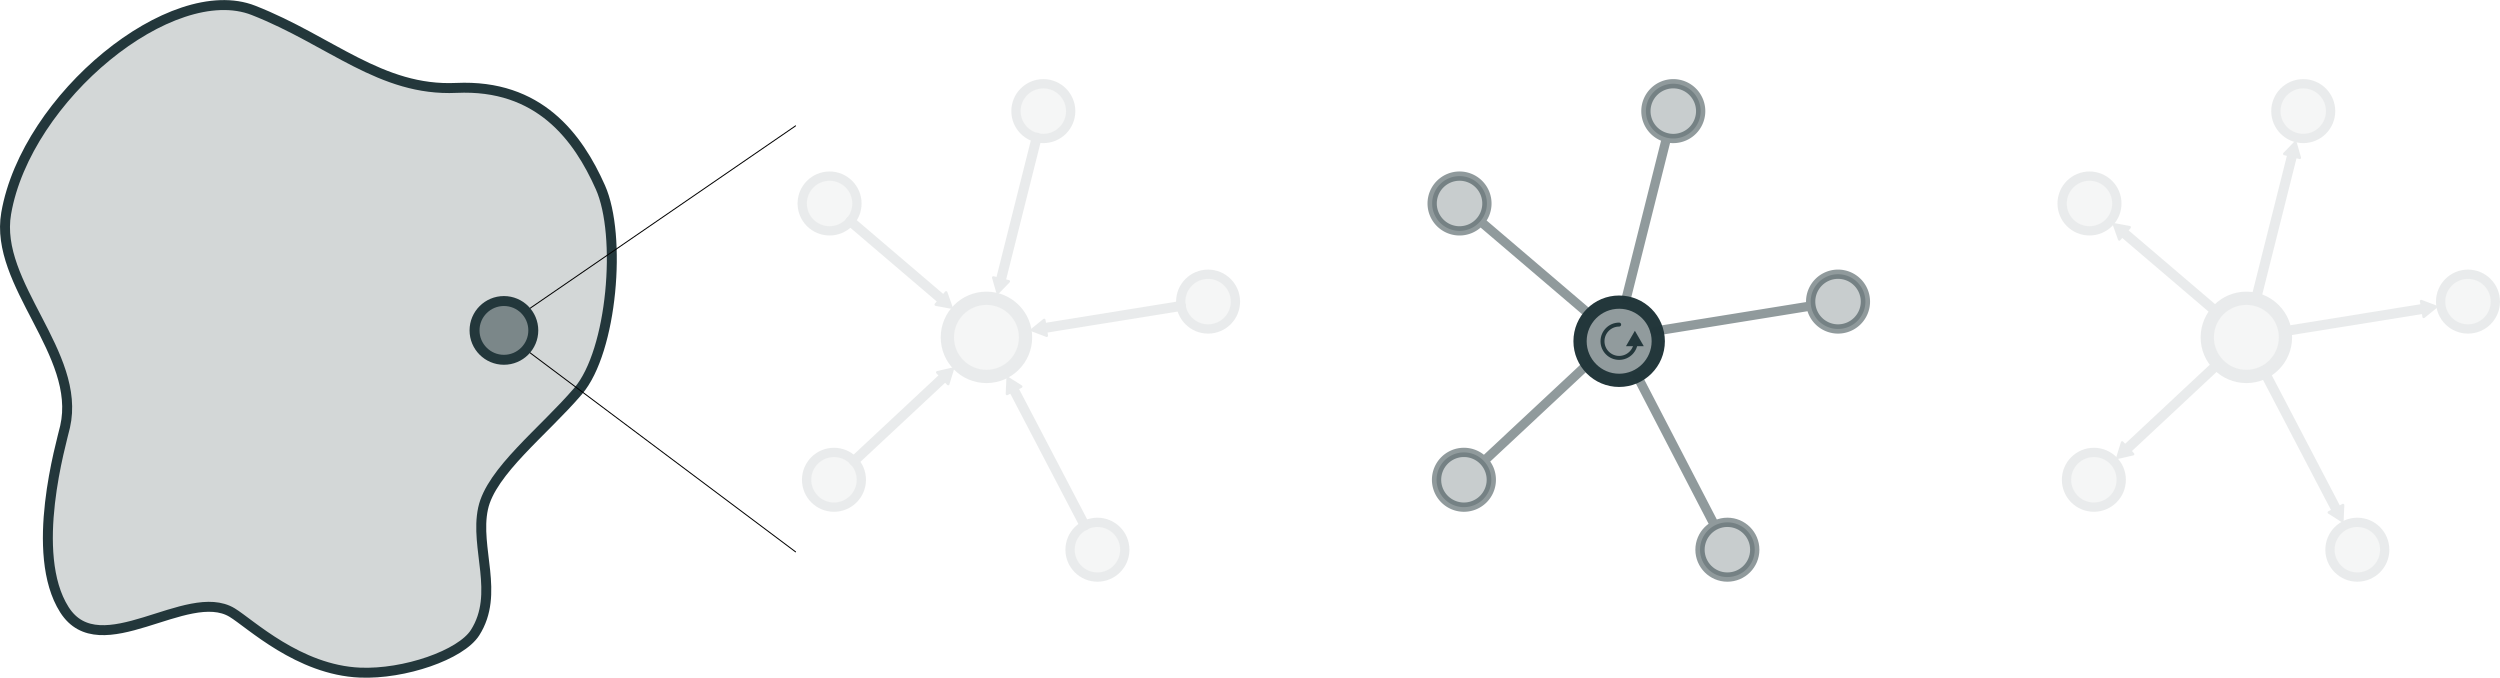 <?xml version="1.0" encoding="UTF-8" standalone="no"?>
<!-- Created with Inkscape (http://www.inkscape.org/) -->

<svg
   width="251.261mm"
   height="68.115mm"
   viewBox="0 0 251.261 68.115"
   version="1.1"
   id="svg1"
   inkscape:version="1.3.2 (091e20ef0f, 2023-11-25, custom)"
   sodipodi:docname="ac-computation.svg"
   xmlns:inkscape="http://www.inkscape.org/namespaces/inkscape"
   xmlns:sodipodi="http://sodipodi.sourceforge.net/DTD/sodipodi-0.dtd"
   xmlns="http://www.w3.org/2000/svg"
   xmlns:svg="http://www.w3.org/2000/svg">
  <sodipodi:namedview
     id="namedview1"
     pagecolor="#ffffff"
     bordercolor="#999999"
     borderopacity="1"
     inkscape:showpageshadow="2"
     inkscape:pageopacity="0"
     inkscape:pagecheckerboard="0"
     inkscape:deskcolor="#d1d1d1"
     inkscape:document-units="mm"
     inkscape:zoom="16.590121"
     inkscape:cx="622.20762"
     inkscape:cy="145.80966"
     inkscape:window-width="1920"
     inkscape:window-height="1128"
     inkscape:window-x="0"
     inkscape:window-y="0"
     inkscape:window-maximized="1"
     inkscape:current-layer="g12" />
  <defs
     id="defs1">
    <inkscape:path-effect
       effect="spiro"
       id="path-effect15"
       is_visible="true"
       lpeversion="1" />
    <inkscape:path-effect
       effect="spiro"
       id="path-effect14"
       is_visible="true"
       lpeversion="1" />
    <inkscape:path-effect
       effect="fillet_chamfer"
       id="path-effect13"
       is_visible="true"
       lpeversion="1"
       nodesatellites_param="F,0,0,1,0,0,0,1 @ F,0,0,1,0,0,0,1 @ F,0,0,1,0,0,0,1 @ F,0,0,1,0,0,0,1"
       radius="0"
       unit="px"
       method="auto"
       mode="F"
       chamfer_steps="1"
       flexible="false"
       use_knot_distance="true"
       apply_no_radius="true"
       apply_with_radius="true"
       only_selected="false"
       hide_knots="false" />
    <linearGradient
       id="swatch3"
       inkscape:swatch="solid">
      <stop
         style="stop-color:#23373b;stop-opacity:1;"
         offset="0"
         id="stop3" />
    </linearGradient>
  </defs>
  <g
     inkscape:label="Layer 1"
     inkscape:groupmode="layer"
     id="layer1"
     transform="translate(-9.749,-15.341)">
    <path
       style="fill:#23373b;fill-opacity:0.2;stroke:#23373b;stroke-width:1;stroke-linecap:round;stroke-linejoin:round;stroke-dasharray:none;stroke-opacity:1"
       d="m 35.226,16.383 c 7.762,3.048 12.794,8.147 20.387,7.793 8.323,-0.388 12.23,4.938 14.481,9.994 2.151,4.832 1.207,16.44 -2.242,20.478 -3.448,4.038 -8.758,8.067 -9.555,11.809 -0.849,3.983 1.695,8.553 -0.801,12.468 -1.432,2.246 -7.121,4.204 -11.563,4.018 C 39.765,82.686 34.881,77.998 33.08,76.908 28.574,74.178 19.817,82.274 16.221,76.619 12.625,70.964 15.933,59.8 16.29,58.227 17.962,50.874 9.134,43.912 10.37,36.782 12.395,25.094 27.03,13.164 35.226,16.383 Z"
       id="path2"
       sodipodi:nodetypes="ssssssssssss" />
    <path
       style="opacity:1;fill:none;fill-opacity:0.2;stroke:#000000;stroke-width:0.1;stroke-linecap:round;stroke-linejoin:round;stroke-dasharray:none;stroke-opacity:1"
       d="M 62.615,46.602 89.706,27.991"
       id="path4" />
    <path
       style="opacity:1;fill:none;fill-opacity:0.2;stroke:#000000;stroke-width:0.1;stroke-linecap:round;stroke-linejoin:round;stroke-dasharray:none;stroke-opacity:1"
       d="M 62.615,50.495 89.706,70.804"
       id="path5"
       sodipodi:nodetypes="cc" />
    <circle
       style="fill:#23373b;fill-opacity:0.499;stroke:#23373b;stroke-width:1;stroke-linecap:round;stroke-linejoin:round;stroke-dasharray:none;stroke-opacity:1"
       id="path3"
       cx="60.395"
       cy="48.549"
       r="2.953" />
    <g
       id="g13"
       transform="matrix(1.331,0,0,1.331,-43.991,-15.371)"
       style="opacity:0.1">
      <circle
         style="fill:#23373b;fill-opacity:0.499;stroke:#23373b;stroke-width:1;stroke-linecap:round;stroke-linejoin:round;stroke-dasharray:none;stroke-opacity:1"
         id="path3-5"
         cx="114.863"
         cy="48.549"
         r="2.953" />
      <circle
         style="fill:#23373b;fill-opacity:0.499;stroke:#23373b;stroke-width:0.7;stroke-linecap:round;stroke-linejoin:round;stroke-dasharray:none;stroke-opacity:1"
         id="path3-5-2"
         cx="103.017"
         cy="38.44"
         r="2.067" />
      <circle
         style="fill:#23373b;fill-opacity:0.499;stroke:#23373b;stroke-width:0.7;stroke-linecap:round;stroke-linejoin:round;stroke-dasharray:none;stroke-opacity:1"
         id="path3-5-2-7"
         cx="119.158"
         cy="31.465"
         r="2.067" />
      <circle
         style="fill:#23373b;fill-opacity:0.499;stroke:#23373b;stroke-width:0.7;stroke-linecap:round;stroke-linejoin:round;stroke-dasharray:none;stroke-opacity:1"
         id="path3-5-2-7-6"
         cx="131.598"
         cy="45.849"
         r="2.067" />
      <circle
         style="fill:#23373b;fill-opacity:0.499;stroke:#23373b;stroke-width:0.7;stroke-linecap:round;stroke-linejoin:round;stroke-dasharray:none;stroke-opacity:1"
         id="path3-5-2-7-6-6"
         cx="123.243"
         cy="64.583"
         r="2.067" />
      <circle
         style="fill:#23373b;fill-opacity:0.499;stroke:#23373b;stroke-width:0.7;stroke-linecap:round;stroke-linejoin:round;stroke-dasharray:none;stroke-opacity:1"
         id="path3-5-2-7-6-6-9"
         cx="103.349"
         cy="59.303"
         r="2.067" />
      <path
         style="opacity:1;fill:none;fill-opacity:0.2;stroke:#23373b;stroke-width:0.751;stroke-linecap:round;stroke-linejoin:round;stroke-dasharray:none;stroke-opacity:1"
         d="m 104.589,39.782 7.101,6.059"
         id="path6"
         sodipodi:nodetypes="cc" />
      <path
         style="opacity:1;fill:none;fill-opacity:0.2;stroke:#23373b;stroke-width:0.751;stroke-linecap:round;stroke-linejoin:round;stroke-dasharray:none;stroke-opacity:1"
         d="m 118.654,33.47 -2.776,11.041"
         id="path7"
         sodipodi:nodetypes="cc" />
      <path
         style="opacity:1;fill:none;fill-opacity:0.2;stroke:#23373b;stroke-width:0.751;stroke-linecap:round;stroke-linejoin:round;stroke-dasharray:none;stroke-opacity:1"
         d="m 129.557,46.178 -10.581,1.707"
         id="path8"
         sodipodi:nodetypes="cc" />
      <path
         style="opacity:1;fill:none;fill-opacity:0.2;stroke:#23373b;stroke-width:0.751;stroke-linecap:round;stroke-linejoin:round;stroke-dasharray:none;stroke-opacity:1"
         d="M 122.286,62.751 116.789,52.234"
         id="path9"
         sodipodi:nodetypes="cc" />
      <path
         style="opacity:1;fill:none;fill-opacity:0.2;stroke:#23373b;stroke-width:0.751;stroke-linecap:round;stroke-linejoin:round;stroke-dasharray:none;stroke-opacity:1"
         d="m 104.859,57.892 6.955,-6.496"
         id="path10"
         sodipodi:nodetypes="cc" />
      <path
         sodipodi:type="star"
         style="opacity:1;fill:#23373b;fill-opacity:1;stroke:#23373b;stroke-width:0.2;stroke-linecap:round;stroke-linejoin:round;stroke-dasharray:none;stroke-opacity:1"
         id="path11"
         inkscape:flatsided="true"
         sodipodi:sides="3"
         sodipodi:cx="116.78938"
         sodipodi:cy="52.234146"
         sodipodi:r1="0.69297904"
         sodipodi:r2="0.34648952"
         sodipodi:arg1="-2.0523699"
         sodipodi:arg2="-1.0051724"
         inkscape:rounded="0"
         inkscape:randomized="0"
         d="m 116.468,51.62 1.013,0.643 -1.064,0.556 z"
         inkscape:transform-center-x="-0.16048359"
         inkscape:transform-center-y="-0.014557662" />
      <path
         sodipodi:type="star"
         style="fill:#23373b;fill-opacity:1;stroke:#23373b;stroke-width:0.2;stroke-linecap:round;stroke-linejoin:round;stroke-dasharray:none;stroke-opacity:1"
         id="path11-2"
         inkscape:flatsided="true"
         sodipodi:sides="3"
         sodipodi:cx="116.78938"
         sodipodi:cy="52.234146"
         sodipodi:r1="0.69297904"
         sodipodi:r2="0.34648952"
         sodipodi:arg1="-2.0523699"
         sodipodi:arg2="-1.0051724"
         inkscape:rounded="0"
         inkscape:randomized="0"
         d="m 116.468,51.62 1.013,0.643 -1.064,0.556 z"
         inkscape:transform-center-x="0.12324801"
         inkscape:transform-center-y="-0.0551786"
         transform="rotate(168.429,118.103,50.17)" />
      <path
         sodipodi:type="star"
         style="fill:#23373b;fill-opacity:1;stroke:#23373b;stroke-width:0.2;stroke-linecap:round;stroke-linejoin:round;stroke-dasharray:none;stroke-opacity:1"
         id="path11-2-7"
         inkscape:flatsided="true"
         sodipodi:sides="3"
         sodipodi:cx="116.78938"
         sodipodi:cy="52.234146"
         sodipodi:r1="0.69297904"
         sodipodi:r2="0.34648952"
         sodipodi:arg1="-2.0523699"
         sodipodi:arg2="-1.0051724"
         inkscape:rounded="0"
         inkscape:randomized="0"
         d="m 116.468,51.62 1.013,0.643 -1.064,0.556 z"
         inkscape:transform-center-x="-0.084497459"
         inkscape:transform-center-y="0.094844984"
         transform="rotate(-138.294,114.863,48.546)" />
      <path
         sodipodi:type="star"
         style="fill:#23373b;fill-opacity:1;stroke:#23373b;stroke-width:0.2;stroke-linecap:round;stroke-linejoin:round;stroke-dasharray:none;stroke-opacity:1"
         id="path11-2-2"
         inkscape:flatsided="true"
         sodipodi:sides="3"
         sodipodi:cx="116.78938"
         sodipodi:cy="52.234146"
         sodipodi:r1="0.69297904"
         sodipodi:r2="0.34648952"
         sodipodi:arg1="-2.0523699"
         sodipodi:arg2="-1.0051724"
         inkscape:rounded="0"
         inkscape:randomized="0"
         d="m 116.468,51.62 1.013,0.643 -1.064,0.556 z"
         inkscape:transform-center-x="0.0630022"
         inkscape:transform-center-y="-0.11579836"
         transform="rotate(158.067,114.859,48.544)" />
      <path
         sodipodi:type="star"
         style="fill:#23373b;fill-opacity:1;stroke:#23373b;stroke-width:0.2;stroke-linecap:round;stroke-linejoin:round;stroke-dasharray:none;stroke-opacity:1"
         id="path11-2-2-9"
         inkscape:flatsided="true"
         sodipodi:sides="3"
         sodipodi:cx="116.78938"
         sodipodi:cy="52.234146"
         sodipodi:r1="0.69297904"
         sodipodi:r2="0.34648952"
         sodipodi:arg1="-2.0523699"
         sodipodi:arg2="-1.0051724"
         inkscape:rounded="0"
         inkscape:randomized="0"
         d="m 116.468,51.62 1.013,0.643 -1.064,0.556 z"
         inkscape:transform-center-x="0.078204216"
         inkscape:transform-center-y="0.10105639"
         transform="rotate(74.548,114.853,48.547)" />
    </g>
    <g
       id="g12"
       transform="matrix(1.331,0,0,1.331,-51.381,-14.551)">
      <circle
         style="fill:#23373b;fill-opacity:0.499;stroke:#23373b;stroke-width:1;stroke-linecap:round;stroke-linejoin:round;stroke-dasharray:none;stroke-opacity:1"
         id="path3-5-4"
         cx="168.191"
         cy="48.225"
         r="2.953" />
      <path
         id="path3-5-2-5"
         style="opacity:0.5;fill:#23373b;fill-opacity:0.499;stroke:#23373b;stroke-width:0.7;stroke-linecap:round;stroke-linejoin:round;stroke-dasharray:none;stroke-opacity:1"
         d="M 156.138 35.757 A 2.067 2.067 0 0 0 154.071 37.824 A 2.067 2.067 0 0 0 156.138 39.891 A 2.067 2.067 0 0 0 158.205 37.824 A 2.067 2.067 0 0 0 156.138 35.757 z M 157.711 39.165 L 165.738 46.015 L 157.711 39.165 z " />
      <path
         id="path3-5-2-7-0"
         style="opacity:0.5;fill:#23373b;fill-opacity:0.499;stroke:#23373b;stroke-width:0.7;stroke-linecap:round;stroke-linejoin:round;stroke-dasharray:none;stroke-opacity:1"
         d="M 172.279 28.782 A 2.067 2.067 0 0 0 170.212 30.849 A 2.067 2.067 0 0 0 172.279 32.916 A 2.067 2.067 0 0 0 174.346 30.849 A 2.067 2.067 0 0 0 172.279 28.782 z M 171.775 32.853 L 168.704 45.068 L 171.775 32.853 z " />
      <path
         id="path3-5-2-7-6-3"
         style="opacity:0.5;fill:#23373b;fill-opacity:0.499;stroke:#23373b;stroke-width:0.7;stroke-linecap:round;stroke-linejoin:round;stroke-dasharray:none;stroke-opacity:1"
         d="M 184.719 43.165 A 2.067 2.067 0 0 0 182.652 45.232 A 2.067 2.067 0 0 0 184.719 47.299 A 2.067 2.067 0 0 0 186.786 45.232 A 2.067 2.067 0 0 0 184.719 43.165 z M 182.678 45.562 L 170.9 47.462 L 182.678 45.562 z " />
      <path
         id="path3-5-2-7-6-6-6"
         style="opacity:0.5;fill:#23373b;fill-opacity:0.499;stroke:#23373b;stroke-width:0.7;stroke-linecap:round;stroke-linejoin:round;stroke-dasharray:none;stroke-opacity:1"
         d="m 169.55,50.846 5.856,11.288 z m 6.813,11.053 c -1.142,0 -2.067,0.925 -2.067,2.067 0,1.142 0.925,2.067 2.067,2.067 1.142,-5e-6 2.067,-0.925 2.067,-2.067 0,-1.142 -0.925,-2.067 -2.067,-2.067 z"
         sodipodi:nodetypes="cccsssss" />
      <path
         id="path3-5-2-7-6-6-9-1"
         style="opacity:0.5;fill:#23373b;fill-opacity:0.499;stroke:#23373b;stroke-width:0.7;stroke-linecap:round;stroke-linejoin:round;stroke-dasharray:none;stroke-opacity:1"
         d="M 165.826 49.948 L 157.98 57.275 L 165.826 49.948 z M 156.47 56.619 A 2.067 2.067 0 0 0 154.403 58.686 A 2.067 2.067 0 0 0 156.47 60.753 A 2.067 2.067 0 0 0 158.537 58.686 A 2.067 2.067 0 0 0 156.47 56.619 z " />
    </g>
    <g
       id="g11"
       transform="matrix(1.331,0,0,1.331,-43.991,-13.834)"
       style="opacity:0.1">
      <circle
         style="fill:#23373b;fill-opacity:0.499;stroke:#23373b;stroke-width:1;stroke-linecap:round;stroke-linejoin:round;stroke-dasharray:none;stroke-opacity:1"
         id="path3-5-4-6"
         cx="210"
         cy="47.394"
         r="2.953" />
      <circle
         style="fill:#23373b;fill-opacity:0.499;stroke:#23373b;stroke-width:0.7;stroke-linecap:round;stroke-linejoin:round;stroke-dasharray:none;stroke-opacity:1"
         id="path3-5-2-5-9"
         cx="198.154"
         cy="37.285"
         r="2.067" />
      <circle
         style="fill:#23373b;fill-opacity:0.499;stroke:#23373b;stroke-width:0.7;stroke-linecap:round;stroke-linejoin:round;stroke-dasharray:none;stroke-opacity:1"
         id="path3-5-2-7-0-3"
         cx="214.295"
         cy="30.31"
         r="2.067" />
      <circle
         style="fill:#23373b;fill-opacity:0.499;stroke:#23373b;stroke-width:0.7;stroke-linecap:round;stroke-linejoin:round;stroke-dasharray:none;stroke-opacity:1"
         id="path3-5-2-7-6-3-7"
         cx="226.734"
         cy="44.694"
         r="2.067" />
      <circle
         style="fill:#23373b;fill-opacity:0.499;stroke:#23373b;stroke-width:0.7;stroke-linecap:round;stroke-linejoin:round;stroke-dasharray:none;stroke-opacity:1"
         id="path3-5-2-7-6-6-6-4"
         cx="218.38"
         cy="63.428"
         r="2.067" />
      <circle
         style="fill:#23373b;fill-opacity:0.499;stroke:#23373b;stroke-width:0.7;stroke-linecap:round;stroke-linejoin:round;stroke-dasharray:none;stroke-opacity:1"
         id="path3-5-2-7-6-6-9-1-5"
         cx="198.485"
         cy="58.148"
         r="2.067" />
      <path
         style="fill:none;fill-opacity:0.2;stroke:#23373b;stroke-width:0.751;stroke-linecap:round;stroke-linejoin:round;stroke-dasharray:none;stroke-opacity:1"
         d="m 200.53,39.313 7.224,6.164"
         id="path6-0-2"
         sodipodi:nodetypes="cc" />
      <path
         style="fill:none;fill-opacity:0.2;stroke:#23373b;stroke-width:0.751;stroke-linecap:round;stroke-linejoin:round;stroke-dasharray:none;stroke-opacity:1"
         d="m 213.531,33.349 -2.811,11.181"
         id="path7-6-5"
         sodipodi:nodetypes="cc" />
      <path
         style="fill:none;fill-opacity:0.2;stroke:#23373b;stroke-width:0.751;stroke-linecap:round;stroke-linejoin:round;stroke-dasharray:none;stroke-opacity:1"
         d="M 223.639,45.193 212.915,46.923"
         id="path8-3-4"
         sodipodi:nodetypes="cc" />
      <path
         style="fill:none;fill-opacity:0.2;stroke:#23373b;stroke-width:0.751;stroke-linecap:round;stroke-linejoin:round;stroke-dasharray:none;stroke-opacity:1"
         d="m 216.926,60.645 -5.558,-10.635"
         id="path9-2-7"
         sodipodi:nodetypes="cc" />
      <path
         style="fill:none;fill-opacity:0.2;stroke:#23373b;stroke-width:0.751;stroke-linecap:round;stroke-linejoin:round;stroke-dasharray:none;stroke-opacity:1"
         d="m 200.775,56.009 7.066,-6.6"
         id="path10-0-4"
         sodipodi:nodetypes="cc" />
      <path
         sodipodi:type="star"
         style="fill:#23373b;fill-opacity:1;stroke:#23373b;stroke-width:0.2;stroke-linecap:round;stroke-linejoin:round;stroke-dasharray:none;stroke-opacity:1"
         id="path11-6-4"
         inkscape:flatsided="true"
         sodipodi:sides="3"
         sodipodi:cx="116.78938"
         sodipodi:cy="52.234146"
         sodipodi:r1="0.69297904"
         sodipodi:r2="0.34648952"
         sodipodi:arg1="-2.0523699"
         sodipodi:arg2="-1.0051724"
         inkscape:rounded="0"
         inkscape:randomized="0"
         d="m 116.468,51.62 1.013,0.643 -1.064,0.556 z"
         inkscape:transform-center-x="0.16048274"
         inkscape:transform-center-y="0.01455482"
         transform="rotate(60,159.573,143.16)" />
      <path
         sodipodi:type="star"
         style="fill:#23373b;fill-opacity:1;stroke:#23373b;stroke-width:0.2;stroke-linecap:round;stroke-linejoin:round;stroke-dasharray:none;stroke-opacity:1"
         id="path11-2-1-3"
         inkscape:flatsided="true"
         sodipodi:sides="3"
         sodipodi:cx="116.78938"
         sodipodi:cy="52.234146"
         sodipodi:r1="0.69297904"
         sodipodi:r2="0.34648952"
         sodipodi:arg1="-2.0523699"
         sodipodi:arg2="-1.0051724"
         inkscape:rounded="0"
         inkscape:randomized="0"
         d="m 116.468,51.62 1.013,0.643 -1.064,0.556 z"
         inkscape:transform-center-x="-0.12324931"
         inkscape:transform-center-y="0.055183503"
         transform="rotate(-131.571,168.631,24.688)" />
      <path
         sodipodi:type="star"
         style="fill:#23373b;fill-opacity:1;stroke:#23373b;stroke-width:0.2;stroke-linecap:round;stroke-linejoin:round;stroke-dasharray:none;stroke-opacity:1"
         id="path11-2-7-5-0"
         inkscape:flatsided="true"
         sodipodi:sides="3"
         sodipodi:cx="116.78938"
         sodipodi:cy="52.234146"
         sodipodi:r1="0.69297904"
         sodipodi:r2="0.34648952"
         sodipodi:arg1="-2.0523699"
         sodipodi:arg2="-1.0051724"
         inkscape:rounded="0"
         inkscape:randomized="0"
         d="m 116.468,51.62 1.013,0.643 -1.064,0.556 z"
         inkscape:transform-center-x="0.08448496"
         inkscape:transform-center-y="-0.094841076"
         transform="rotate(-78.295,153.561,-16.629)" />
      <path
         sodipodi:type="star"
         style="fill:#23373b;fill-opacity:1;stroke:#23373b;stroke-width:0.2;stroke-linecap:round;stroke-linejoin:round;stroke-dasharray:none;stroke-opacity:1"
         id="path11-2-2-5-7"
         inkscape:flatsided="true"
         sodipodi:sides="3"
         sodipodi:cx="116.78938"
         sodipodi:cy="52.234146"
         sodipodi:r1="0.69297904"
         sodipodi:r2="0.34648952"
         sodipodi:arg1="-2.0523699"
         sodipodi:arg2="-1.0051724"
         inkscape:rounded="0"
         inkscape:randomized="0"
         d="m 116.468,51.62 1.013,0.643 -1.064,0.556 z"
         inkscape:transform-center-x="-0.062993989"
         inkscape:transform-center-y="0.11580944"
         transform="rotate(98.067,164.269,82.128)" />
      <path
         sodipodi:type="star"
         style="fill:#23373b;fill-opacity:1;stroke:#23373b;stroke-width:0.2;stroke-linecap:round;stroke-linejoin:round;stroke-dasharray:none;stroke-opacity:1"
         id="path11-2-2-9-4-8"
         inkscape:flatsided="true"
         sodipodi:sides="3"
         sodipodi:cx="116.78938"
         sodipodi:cy="52.234146"
         sodipodi:r1="0.69297904"
         sodipodi:r2="0.34648952"
         sodipodi:arg1="-2.0523699"
         sodipodi:arg2="-1.0051724"
         inkscape:rounded="0"
         inkscape:randomized="0"
         d="m 116.468,51.62 1.013,0.643 -1.064,0.556 z"
         inkscape:transform-center-x="-0.078207167"
         inkscape:transform-center-y="-0.10104893"
         transform="rotate(14.549,143.997,383.099)" />
    </g>
    <path
       id="path14"
       style="opacity:1;fill:none;stroke:#23373b;stroke-width:0.399;stroke-linecap:round;stroke-linejoin:round;stroke-dasharray:none"
       d="m 174.155,49.637 c 0,0.925 -0.75,1.674 -1.674,1.674 -0.925,1e-6 -1.674,-0.75 -1.674,-1.674 0,-0.925 0.75,-1.674 1.674,-1.674"
       sodipodi:nodetypes="cssc" />
    <path
       sodipodi:type="star"
       style="opacity:1;fill:#23373b;stroke-width:0.3;stroke-linecap:round;stroke-linejoin:round"
       id="path1"
       inkscape:flatsided="true"
       sodipodi:sides="3"
       sodipodi:cx="582.60162"
       sodipodi:cy="128.60083"
       sodipodi:r1="2.9331427"
       sodipodi:r2="1.0627981"
       sodipodi:arg1="-1.5707963"
       sodipodi:arg2="-0.52359878"
       inkscape:rounded="0"
       inkscape:randomized="0"
       d="m 582.602,125.668 2.54,4.4 -5.08,0 z"
       transform="matrix(0.352,0,0,0.352,-31.015,4.349)"
       inkscape:transform-center-x="4.0461458e-06"
       inkscape:transform-center-y="-0.18713917" />
  </g>
</svg>
